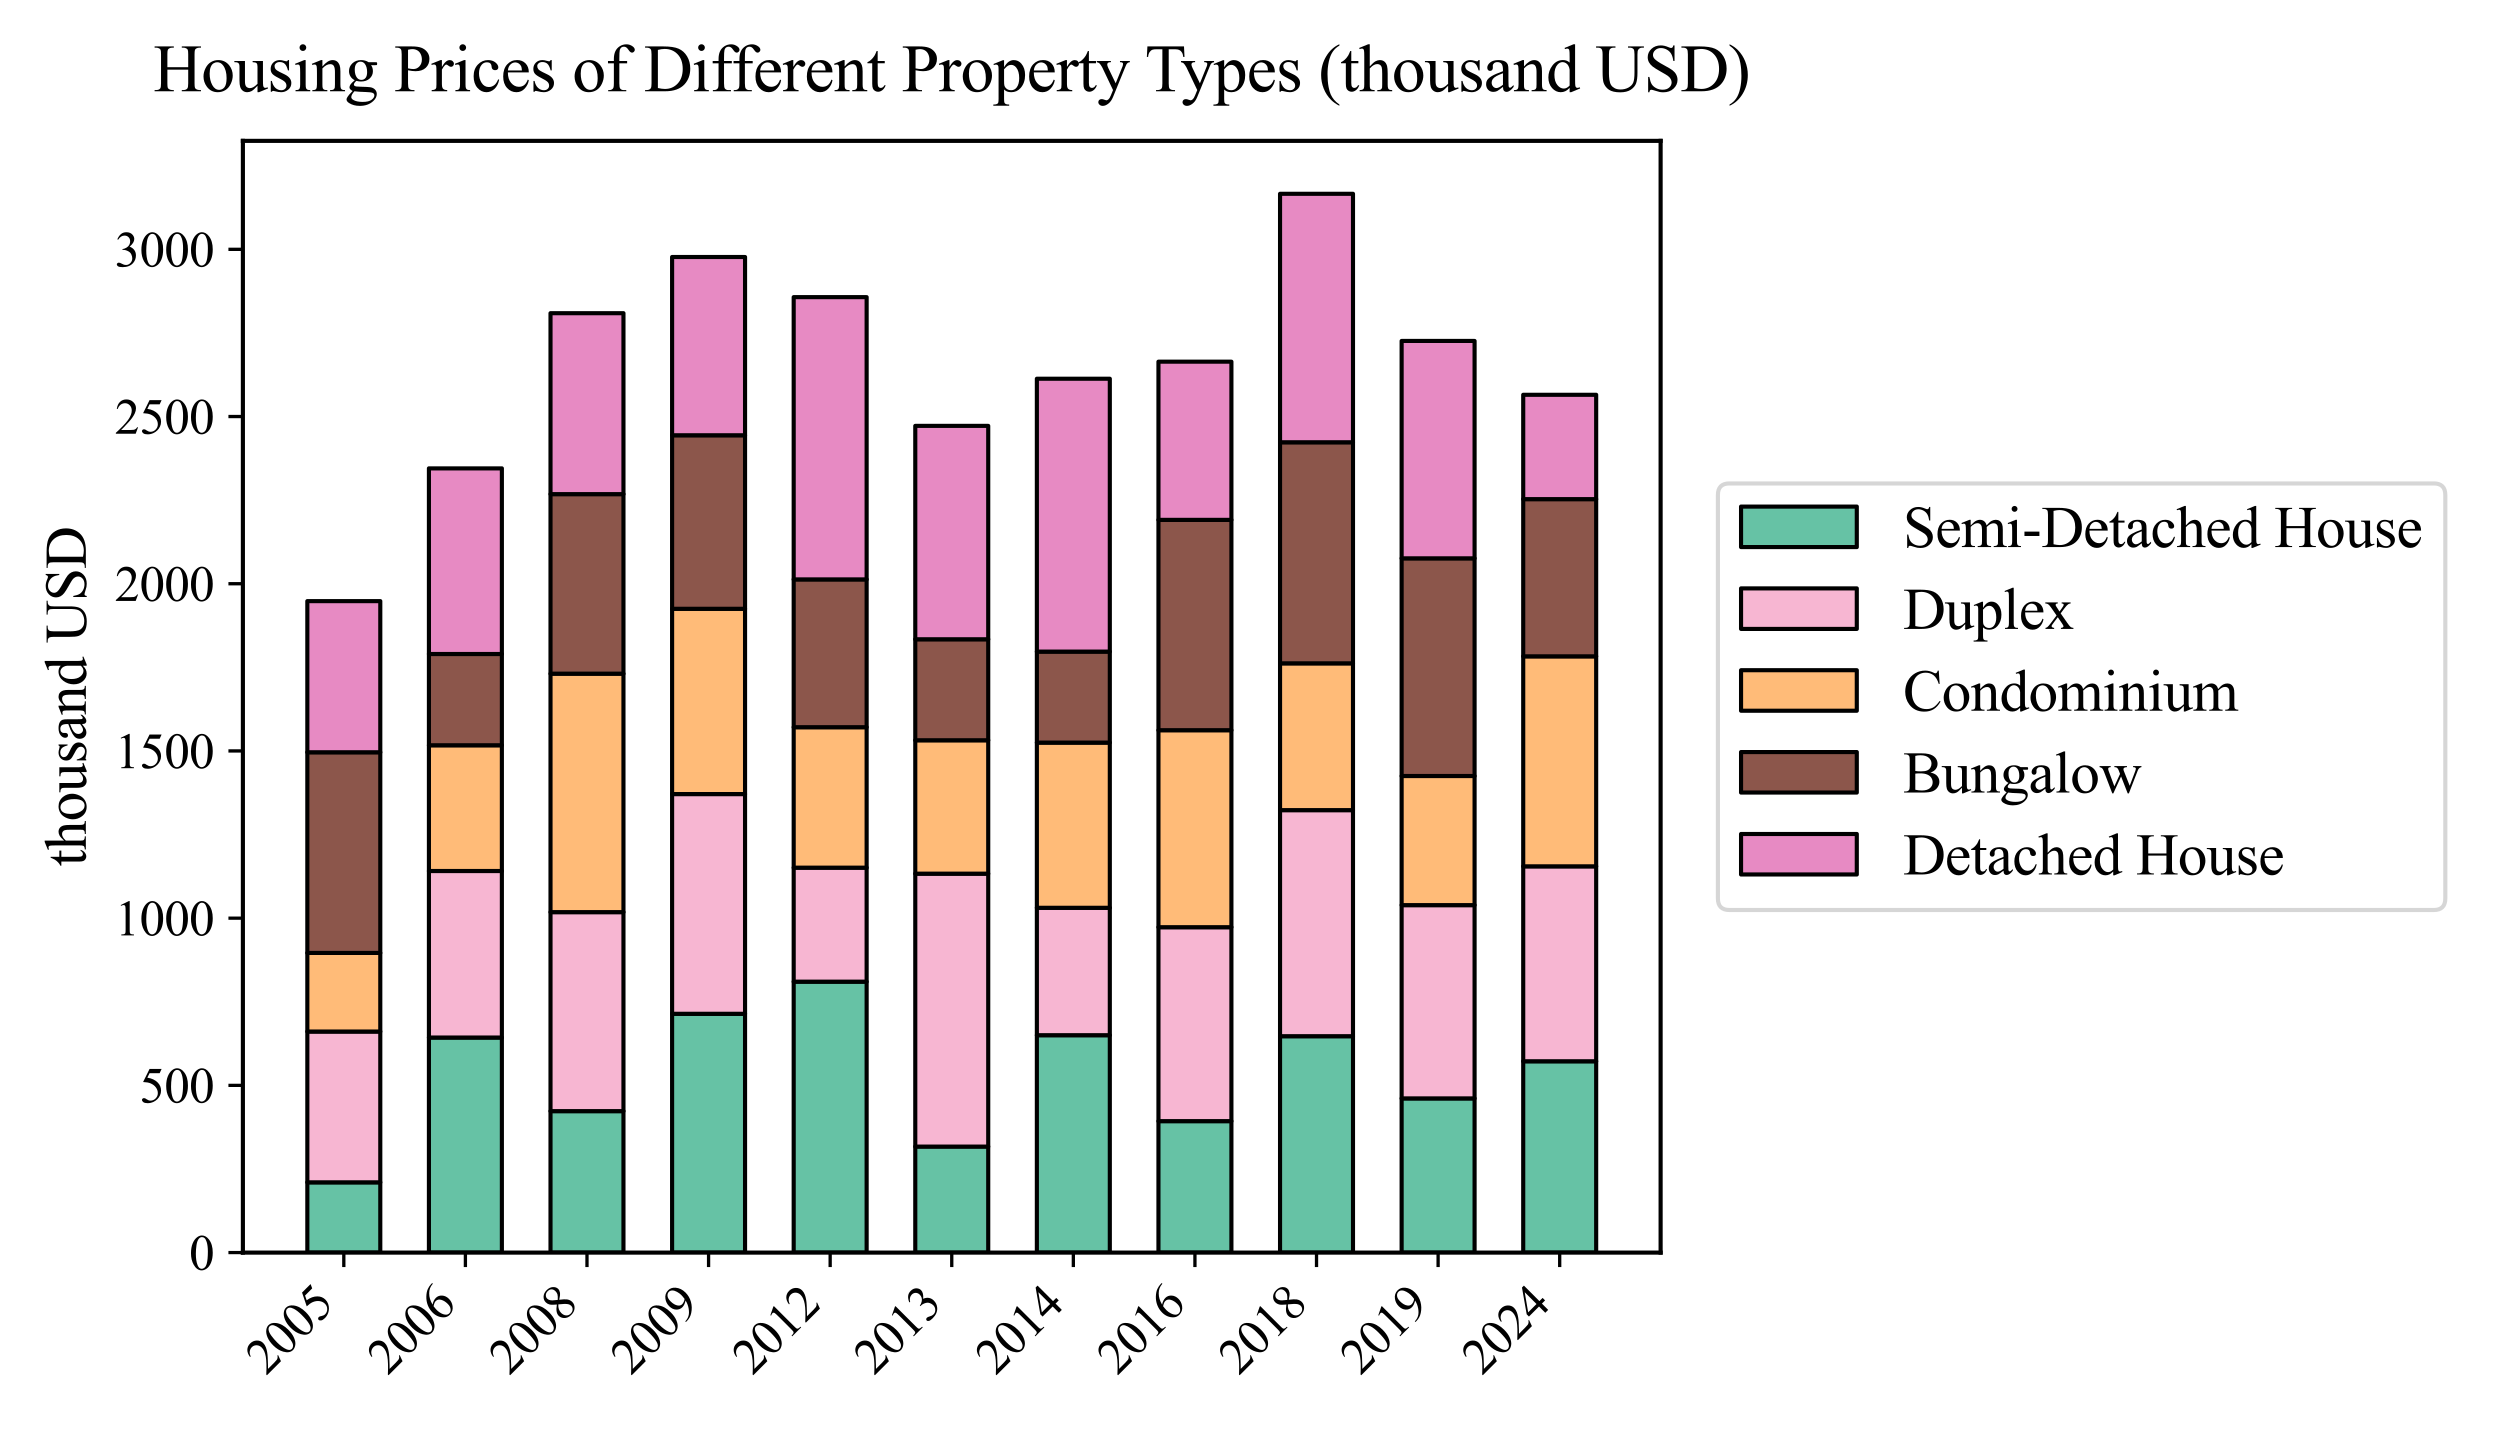 <?xml version="1.0" encoding="utf-8" standalone="no"?>
<!DOCTYPE svg PUBLIC "-//W3C//DTD SVG 1.1//EN"
  "http://www.w3.org/Graphics/SVG/1.1/DTD/svg11.dtd">
<svg xmlns:xlink="http://www.w3.org/1999/xlink" width="604.8pt" height="345.6pt" viewBox="0 0 604.8 345.6" xmlns="http://www.w3.org/2000/svg" version="1.1">
 <defs>
  <style type="text/css">*{stroke-linejoin: round; stroke-linecap: butt}</style>
 </defs>
 <g id="figure_1">
  <g id="patch_1">
   <path d="M 0 345.6 
L 604.8 345.6 
L 604.8 0 
L 0 0 
z
" style="fill: #ffffff"/>
  </g>
  <g id="axes_1">
   <g id="patch_2">
    <path d="M 58.76 303.023 
L 401.736 303.023 
L 401.736 34.08 
L 58.76 34.08 
z
" style="fill: #ffffff"/>
   </g>
   <g id="patch_3">
    <path d="M 74.35 303.023 
L 91.999 303.023 
L 91.999 286.034 
L 74.35 286.034 
z
" clip-path="url(#pff4903fcd1)" style="fill: #66c2a5; stroke: #000000; stroke-linejoin: miter"/>
   </g>
   <g id="patch_4">
    <path d="M 103.765 303.023 
L 121.413 303.023 
L 121.413 251.003 
L 103.765 251.003 
z
" clip-path="url(#pff4903fcd1)" style="fill: #66c2a5; stroke: #000000; stroke-linejoin: miter"/>
   </g>
   <g id="patch_5">
    <path d="M 133.179 303.023 
L 150.828 303.023 
L 150.828 268.801 
L 133.179 268.801 
z
" clip-path="url(#pff4903fcd1)" style="fill: #66c2a5; stroke: #000000; stroke-linejoin: miter"/>
   </g>
   <g id="patch_6">
    <path d="M 162.594 303.023 
L 180.243 303.023 
L 180.243 245.259 
L 162.594 245.259 
z
" clip-path="url(#pff4903fcd1)" style="fill: #66c2a5; stroke: #000000; stroke-linejoin: miter"/>
   </g>
   <g id="patch_7">
    <path d="M 192.009 303.023 
L 209.657 303.023 
L 209.657 237.492 
L 192.009 237.492 
z
" clip-path="url(#pff4903fcd1)" style="fill: #66c2a5; stroke: #000000; stroke-linejoin: miter"/>
   </g>
   <g id="patch_8">
    <path d="M 221.423 303.023 
L 239.072 303.023 
L 239.072 277.377 
L 221.423 277.377 
z
" clip-path="url(#pff4903fcd1)" style="fill: #66c2a5; stroke: #000000; stroke-linejoin: miter"/>
   </g>
   <g id="patch_9">
    <path d="M 250.838 303.023 
L 268.487 303.023 
L 268.487 250.437 
L 250.838 250.437 
z
" clip-path="url(#pff4903fcd1)" style="fill: #66c2a5; stroke: #000000; stroke-linejoin: miter"/>
   </g>
   <g id="patch_10">
    <path d="M 280.253 303.023 
L 297.902 303.023 
L 297.902 271.228 
L 280.253 271.228 
z
" clip-path="url(#pff4903fcd1)" style="fill: #66c2a5; stroke: #000000; stroke-linejoin: miter"/>
   </g>
   <g id="patch_11">
    <path d="M 309.668 303.023 
L 327.316 303.023 
L 327.316 250.679 
L 309.668 250.679 
z
" clip-path="url(#pff4903fcd1)" style="fill: #66c2a5; stroke: #000000; stroke-linejoin: miter"/>
   </g>
   <g id="patch_12">
    <path d="M 339.082 303.023 
L 356.731 303.023 
L 356.731 265.727 
L 339.082 265.727 
z
" clip-path="url(#pff4903fcd1)" style="fill: #66c2a5; stroke: #000000; stroke-linejoin: miter"/>
   </g>
   <g id="patch_13">
    <path d="M 368.497 303.023 
L 386.146 303.023 
L 386.146 256.747 
L 368.497 256.747 
z
" clip-path="url(#pff4903fcd1)" style="fill: #66c2a5; stroke: #000000; stroke-linejoin: miter"/>
   </g>
   <g id="patch_14">
    <path d="M 74.35 286.034 
L 91.999 286.034 
L 91.999 249.547 
L 74.35 249.547 
z
" clip-path="url(#pff4903fcd1)" style="fill: #f7b6d2; stroke: #000000; stroke-linejoin: miter"/>
   </g>
   <g id="patch_15">
    <path d="M 103.765 251.003 
L 121.413 251.003 
L 121.413 210.714 
L 103.765 210.714 
z
" clip-path="url(#pff4903fcd1)" style="fill: #f7b6d2; stroke: #000000; stroke-linejoin: miter"/>
   </g>
   <g id="patch_16">
    <path d="M 133.179 268.801 
L 150.828 268.801 
L 150.828 220.665 
L 133.179 220.665 
z
" clip-path="url(#pff4903fcd1)" style="fill: #f7b6d2; stroke: #000000; stroke-linejoin: miter"/>
   </g>
   <g id="patch_17">
    <path d="M 162.594 245.259 
L 180.243 245.259 
L 180.243 192.106 
L 162.594 192.106 
z
" clip-path="url(#pff4903fcd1)" style="fill: #f7b6d2; stroke: #000000; stroke-linejoin: miter"/>
   </g>
   <g id="patch_18">
    <path d="M 192.009 237.492 
L 209.657 237.492 
L 209.657 209.905 
L 192.009 209.905 
z
" clip-path="url(#pff4903fcd1)" style="fill: #f7b6d2; stroke: #000000; stroke-linejoin: miter"/>
   </g>
   <g id="patch_19">
    <path d="M 221.423 277.377 
L 239.072 277.377 
L 239.072 211.361 
L 221.423 211.361 
z
" clip-path="url(#pff4903fcd1)" style="fill: #f7b6d2; stroke: #000000; stroke-linejoin: miter"/>
   </g>
   <g id="patch_20">
    <path d="M 250.838 250.437 
L 268.487 250.437 
L 268.487 219.613 
L 250.838 219.613 
z
" clip-path="url(#pff4903fcd1)" style="fill: #f7b6d2; stroke: #000000; stroke-linejoin: miter"/>
   </g>
   <g id="patch_21">
    <path d="M 280.253 271.228 
L 297.902 271.228 
L 297.902 224.305 
L 280.253 224.305 
z
" clip-path="url(#pff4903fcd1)" style="fill: #f7b6d2; stroke: #000000; stroke-linejoin: miter"/>
   </g>
   <g id="patch_22">
    <path d="M 309.668 250.679 
L 327.316 250.679 
L 327.316 195.989 
L 309.668 195.989 
z
" clip-path="url(#pff4903fcd1)" style="fill: #f7b6d2; stroke: #000000; stroke-linejoin: miter"/>
   </g>
   <g id="patch_23">
    <path d="M 339.082 265.727 
L 356.731 265.727 
L 356.731 218.966 
L 339.082 218.966 
z
" clip-path="url(#pff4903fcd1)" style="fill: #f7b6d2; stroke: #000000; stroke-linejoin: miter"/>
   </g>
   <g id="patch_24">
    <path d="M 368.497 256.747 
L 386.146 256.747 
L 386.146 209.581 
L 368.497 209.581 
z
" clip-path="url(#pff4903fcd1)" style="fill: #f7b6d2; stroke: #000000; stroke-linejoin: miter"/>
   </g>
   <g id="patch_25">
    <path d="M 74.35 249.547 
L 91.999 249.547 
L 91.999 230.535 
L 74.35 230.535 
z
" clip-path="url(#pff4903fcd1)" style="fill: #ffbb78; stroke: #000000; stroke-linejoin: miter"/>
   </g>
   <g id="patch_26">
    <path d="M 103.765 210.714 
L 121.413 210.714 
L 121.413 180.294 
L 103.765 180.294 
z
" clip-path="url(#pff4903fcd1)" style="fill: #ffbb78; stroke: #000000; stroke-linejoin: miter"/>
   </g>
   <g id="patch_27">
    <path d="M 133.179 220.665 
L 150.828 220.665 
L 150.828 162.981 
L 133.179 162.981 
z
" clip-path="url(#pff4903fcd1)" style="fill: #ffbb78; stroke: #000000; stroke-linejoin: miter"/>
   </g>
   <g id="patch_28">
    <path d="M 162.594 192.106 
L 180.243 192.106 
L 180.243 147.286 
L 162.594 147.286 
z
" clip-path="url(#pff4903fcd1)" style="fill: #ffbb78; stroke: #000000; stroke-linejoin: miter"/>
   </g>
   <g id="patch_29">
    <path d="M 192.009 209.905 
L 209.657 209.905 
L 209.657 175.926 
L 192.009 175.926 
z
" clip-path="url(#pff4903fcd1)" style="fill: #ffbb78; stroke: #000000; stroke-linejoin: miter"/>
   </g>
   <g id="patch_30">
    <path d="M 221.423 211.361 
L 239.072 211.361 
L 239.072 179.081 
L 221.423 179.081 
z
" clip-path="url(#pff4903fcd1)" style="fill: #ffbb78; stroke: #000000; stroke-linejoin: miter"/>
   </g>
   <g id="patch_31">
    <path d="M 250.838 219.613 
L 268.487 219.613 
L 268.487 179.647 
L 250.838 179.647 
z
" clip-path="url(#pff4903fcd1)" style="fill: #ffbb78; stroke: #000000; stroke-linejoin: miter"/>
   </g>
   <g id="patch_32">
    <path d="M 280.253 224.305 
L 297.902 224.305 
L 297.902 176.654 
L 280.253 176.654 
z
" clip-path="url(#pff4903fcd1)" style="fill: #ffbb78; stroke: #000000; stroke-linejoin: miter"/>
   </g>
   <g id="patch_33">
    <path d="M 309.668 195.989 
L 327.316 195.989 
L 327.316 160.473 
L 309.668 160.473 
z
" clip-path="url(#pff4903fcd1)" style="fill: #ffbb78; stroke: #000000; stroke-linejoin: miter"/>
   </g>
   <g id="patch_34">
    <path d="M 339.082 218.966 
L 356.731 218.966 
L 356.731 187.737 
L 339.082 187.737 
z
" clip-path="url(#pff4903fcd1)" style="fill: #ffbb78; stroke: #000000; stroke-linejoin: miter"/>
   </g>
   <g id="patch_35">
    <path d="M 368.497 209.581 
L 386.146 209.581 
L 386.146 158.774 
L 368.497 158.774 
z
" clip-path="url(#pff4903fcd1)" style="fill: #ffbb78; stroke: #000000; stroke-linejoin: miter"/>
   </g>
   <g id="patch_36">
    <path d="M 74.35 230.535 
L 91.999 230.535 
L 91.999 181.993 
L 74.35 181.993 
z
" clip-path="url(#pff4903fcd1)" style="fill: #8c564b; stroke: #000000; stroke-linejoin: miter"/>
   </g>
   <g id="patch_37">
    <path d="M 103.765 180.294 
L 121.413 180.294 
L 121.413 158.208 
L 103.765 158.208 
z
" clip-path="url(#pff4903fcd1)" style="fill: #8c564b; stroke: #000000; stroke-linejoin: miter"/>
   </g>
   <g id="patch_38">
    <path d="M 133.179 162.981 
L 150.828 162.981 
L 150.828 119.537 
L 133.179 119.537 
z
" clip-path="url(#pff4903fcd1)" style="fill: #8c564b; stroke: #000000; stroke-linejoin: miter"/>
   </g>
   <g id="patch_39">
    <path d="M 162.594 147.286 
L 180.243 147.286 
L 180.243 105.298 
L 162.594 105.298 
z
" clip-path="url(#pff4903fcd1)" style="fill: #8c564b; stroke: #000000; stroke-linejoin: miter"/>
   </g>
   <g id="patch_40">
    <path d="M 192.009 175.926 
L 209.657 175.926 
L 209.657 140.167 
L 192.009 140.167 
z
" clip-path="url(#pff4903fcd1)" style="fill: #8c564b; stroke: #000000; stroke-linejoin: miter"/>
   </g>
   <g id="patch_41">
    <path d="M 221.423 179.081 
L 239.072 179.081 
L 239.072 154.648 
L 221.423 154.648 
z
" clip-path="url(#pff4903fcd1)" style="fill: #8c564b; stroke: #000000; stroke-linejoin: miter"/>
   </g>
   <g id="patch_42">
    <path d="M 250.838 179.647 
L 268.487 179.647 
L 268.487 157.642 
L 250.838 157.642 
z
" clip-path="url(#pff4903fcd1)" style="fill: #8c564b; stroke: #000000; stroke-linejoin: miter"/>
   </g>
   <g id="patch_43">
    <path d="M 280.253 176.654 
L 297.902 176.654 
L 297.902 125.766 
L 280.253 125.766 
z
" clip-path="url(#pff4903fcd1)" style="fill: #8c564b; stroke: #000000; stroke-linejoin: miter"/>
   </g>
   <g id="patch_44">
    <path d="M 309.668 160.473 
L 327.316 160.473 
L 327.316 106.997 
L 309.668 106.997 
z
" clip-path="url(#pff4903fcd1)" style="fill: #8c564b; stroke: #000000; stroke-linejoin: miter"/>
   </g>
   <g id="patch_45">
    <path d="M 339.082 187.737 
L 356.731 187.737 
L 356.731 135.07 
L 339.082 135.07 
z
" clip-path="url(#pff4903fcd1)" style="fill: #8c564b; stroke: #000000; stroke-linejoin: miter"/>
   </g>
   <g id="patch_46">
    <path d="M 368.497 158.774 
L 386.146 158.774 
L 386.146 120.75 
L 368.497 120.75 
z
" clip-path="url(#pff4903fcd1)" style="fill: #8c564b; stroke: #000000; stroke-linejoin: miter"/>
   </g>
   <g id="patch_47">
    <path d="M 74.35 181.993 
L 91.999 181.993 
L 91.999 145.426 
L 74.35 145.426 
z
" clip-path="url(#pff4903fcd1)" style="fill: #e78ac3; stroke: #000000; stroke-linejoin: miter"/>
   </g>
   <g id="patch_48">
    <path d="M 103.765 158.208 
L 121.413 158.208 
L 121.413 113.307 
L 103.765 113.307 
z
" clip-path="url(#pff4903fcd1)" style="fill: #e78ac3; stroke: #000000; stroke-linejoin: miter"/>
   </g>
   <g id="patch_49">
    <path d="M 133.179 119.537 
L 150.828 119.537 
L 150.828 75.769 
L 133.179 75.769 
z
" clip-path="url(#pff4903fcd1)" style="fill: #e78ac3; stroke: #000000; stroke-linejoin: miter"/>
   </g>
   <g id="patch_50">
    <path d="M 162.594 105.298 
L 180.243 105.298 
L 180.243 62.177 
L 162.594 62.177 
z
" clip-path="url(#pff4903fcd1)" style="fill: #e78ac3; stroke: #000000; stroke-linejoin: miter"/>
   </g>
   <g id="patch_51">
    <path d="M 192.009 140.167 
L 209.657 140.167 
L 209.657 71.886 
L 192.009 71.886 
z
" clip-path="url(#pff4903fcd1)" style="fill: #e78ac3; stroke: #000000; stroke-linejoin: miter"/>
   </g>
   <g id="patch_52">
    <path d="M 221.423 154.648 
L 239.072 154.648 
L 239.072 103.033 
L 221.423 103.033 
z
" clip-path="url(#pff4903fcd1)" style="fill: #e78ac3; stroke: #000000; stroke-linejoin: miter"/>
   </g>
   <g id="patch_53">
    <path d="M 250.838 157.642 
L 268.487 157.642 
L 268.487 91.626 
L 250.838 91.626 
z
" clip-path="url(#pff4903fcd1)" style="fill: #e78ac3; stroke: #000000; stroke-linejoin: miter"/>
   </g>
   <g id="patch_54">
    <path d="M 280.253 125.766 
L 297.902 125.766 
L 297.902 87.5 
L 280.253 87.5 
z
" clip-path="url(#pff4903fcd1)" style="fill: #e78ac3; stroke: #000000; stroke-linejoin: miter"/>
   </g>
   <g id="patch_55">
    <path d="M 309.668 106.997 
L 327.316 106.997 
L 327.316 46.887 
L 309.668 46.887 
z
" clip-path="url(#pff4903fcd1)" style="fill: #e78ac3; stroke: #000000; stroke-linejoin: miter"/>
   </g>
   <g id="patch_56">
    <path d="M 339.082 135.07 
L 356.731 135.07 
L 356.731 82.484 
L 339.082 82.484 
z
" clip-path="url(#pff4903fcd1)" style="fill: #e78ac3; stroke: #000000; stroke-linejoin: miter"/>
   </g>
   <g id="patch_57">
    <path d="M 368.497 120.75 
L 386.146 120.75 
L 386.146 95.509 
L 368.497 95.509 
z
" clip-path="url(#pff4903fcd1)" style="fill: #e78ac3; stroke: #000000; stroke-linejoin: miter"/>
   </g>
   <g id="matplotlib.axis_1">
    <g id="xtick_1">
     <g id="line2d_1">
      <defs>
       <path id="m883434761f" d="M 0 0 
L 0 3.5 
" style="stroke: #000000; stroke-width: 0.8"/>
      </defs>
      <g>
       <use xlink:href="#m883434761f" x="83.174" y="303.023" style="stroke: #000000; stroke-width: 0.8"/>
      </g>
     </g>
     <g id="text_1">
      <!-- 2005 -->
      <g transform="translate(64.389 332.886) rotate(-45) scale(0.12 -0.12)">
       <defs>
        <path id="TimesNewRomanPSMT-32" d="M 2934 816 
L 2638 0 
L 138 0 
L 138 116 
Q 1241 1122 1691 1759 
Q 2141 2397 2141 2925 
Q 2141 3328 1894 3587 
Q 1647 3847 1303 3847 
Q 991 3847 742 3664 
Q 494 3481 375 3128 
L 259 3128 
Q 338 3706 661 4015 
Q 984 4325 1469 4325 
Q 1984 4325 2329 3994 
Q 2675 3663 2675 3213 
Q 2675 2891 2525 2569 
Q 2294 2063 1775 1497 
Q 997 647 803 472 
L 1909 472 
Q 2247 472 2383 497 
Q 2519 522 2628 598 
Q 2738 675 2819 816 
L 2934 816 
z
" transform="scale(0.016)"/>
        <path id="TimesNewRomanPSMT-30" d="M 231 2094 
Q 231 2819 450 3342 
Q 669 3866 1031 4122 
Q 1313 4325 1613 4325 
Q 2100 4325 2488 3828 
Q 2972 3213 2972 2159 
Q 2972 1422 2759 906 
Q 2547 391 2217 158 
Q 1888 -75 1581 -75 
Q 975 -75 572 641 
Q 231 1244 231 2094 
z
M 844 2016 
Q 844 1141 1059 588 
Q 1238 122 1591 122 
Q 1759 122 1940 273 
Q 2122 425 2216 781 
Q 2359 1319 2359 2297 
Q 2359 3022 2209 3506 
Q 2097 3866 1919 4016 
Q 1791 4119 1609 4119 
Q 1397 4119 1231 3928 
Q 1006 3669 925 3112 
Q 844 2556 844 2016 
z
" transform="scale(0.016)"/>
        <path id="TimesNewRomanPSMT-35" d="M 2778 4238 
L 2534 3706 
L 1259 3706 
L 981 3138 
Q 1809 3016 2294 2522 
Q 2709 2097 2709 1522 
Q 2709 1188 2573 903 
Q 2438 619 2231 419 
Q 2025 219 1772 97 
Q 1413 -75 1034 -75 
Q 653 -75 479 54 
Q 306 184 306 341 
Q 306 428 378 495 
Q 450 563 559 563 
Q 641 563 702 538 
Q 763 513 909 409 
Q 1144 247 1384 247 
Q 1750 247 2026 523 
Q 2303 800 2303 1197 
Q 2303 1581 2056 1914 
Q 1809 2247 1375 2428 
Q 1034 2569 447 2591 
L 1259 4238 
L 2778 4238 
z
" transform="scale(0.016)"/>
       </defs>
       <use xlink:href="#TimesNewRomanPSMT-32"/>
       <use xlink:href="#TimesNewRomanPSMT-30" x="50"/>
       <use xlink:href="#TimesNewRomanPSMT-30" x="100"/>
       <use xlink:href="#TimesNewRomanPSMT-35" x="150"/>
      </g>
     </g>
    </g>
    <g id="xtick_2">
     <g id="line2d_2">
      <g>
       <use xlink:href="#m883434761f" x="112.589" y="303.023" style="stroke: #000000; stroke-width: 0.8"/>
      </g>
     </g>
     <g id="text_2">
      <!-- 2006 -->
      <g transform="translate(93.803 332.886) rotate(-45) scale(0.12 -0.12)">
       <defs>
        <path id="TimesNewRomanPSMT-36" d="M 2869 4325 
L 2869 4209 
Q 2456 4169 2195 4045 
Q 1934 3922 1679 3669 
Q 1425 3416 1258 3105 
Q 1091 2794 978 2366 
Q 1428 2675 1881 2675 
Q 2316 2675 2634 2325 
Q 2953 1975 2953 1425 
Q 2953 894 2631 456 
Q 2244 -75 1606 -75 
Q 1172 -75 869 213 
Q 275 772 275 1663 
Q 275 2231 503 2743 
Q 731 3256 1154 3653 
Q 1578 4050 1965 4187 
Q 2353 4325 2688 4325 
L 2869 4325 
z
M 925 2138 
Q 869 1716 869 1456 
Q 869 1156 980 804 
Q 1091 453 1309 247 
Q 1469 100 1697 100 
Q 1969 100 2183 356 
Q 2397 613 2397 1088 
Q 2397 1622 2184 2012 
Q 1972 2403 1581 2403 
Q 1463 2403 1327 2353 
Q 1191 2303 925 2138 
z
" transform="scale(0.016)"/>
       </defs>
       <use xlink:href="#TimesNewRomanPSMT-32"/>
       <use xlink:href="#TimesNewRomanPSMT-30" x="50"/>
       <use xlink:href="#TimesNewRomanPSMT-30" x="100"/>
       <use xlink:href="#TimesNewRomanPSMT-36" x="150"/>
      </g>
     </g>
    </g>
    <g id="xtick_3">
     <g id="line2d_3">
      <g>
       <use xlink:href="#m883434761f" x="142.004" y="303.023" style="stroke: #000000; stroke-width: 0.8"/>
      </g>
     </g>
     <g id="text_3">
      <!-- 2008 -->
      <g transform="translate(123.218 332.886) rotate(-45) scale(0.12 -0.12)">
       <defs>
        <path id="TimesNewRomanPSMT-38" d="M 1228 2134 
Q 725 2547 579 2797 
Q 434 3047 434 3316 
Q 434 3728 753 4026 
Q 1072 4325 1600 4325 
Q 2113 4325 2425 4047 
Q 2738 3769 2738 3413 
Q 2738 3175 2569 2928 
Q 2400 2681 1866 2347 
Q 2416 1922 2594 1678 
Q 2831 1359 2831 1006 
Q 2831 559 2490 242 
Q 2150 -75 1597 -75 
Q 994 -75 656 303 
Q 388 606 388 966 
Q 388 1247 577 1523 
Q 766 1800 1228 2134 
z
M 1719 2469 
Q 2094 2806 2194 3001 
Q 2294 3197 2294 3444 
Q 2294 3772 2109 3958 
Q 1925 4144 1606 4144 
Q 1288 4144 1088 3959 
Q 888 3775 888 3528 
Q 888 3366 970 3203 
Q 1053 3041 1206 2894 
L 1719 2469 
z
M 1375 2016 
Q 1116 1797 991 1539 
Q 866 1281 866 981 
Q 866 578 1086 336 
Q 1306 94 1647 94 
Q 1984 94 2187 284 
Q 2391 475 2391 747 
Q 2391 972 2272 1150 
Q 2050 1481 1375 2016 
z
" transform="scale(0.016)"/>
       </defs>
       <use xlink:href="#TimesNewRomanPSMT-32"/>
       <use xlink:href="#TimesNewRomanPSMT-30" x="50"/>
       <use xlink:href="#TimesNewRomanPSMT-30" x="100"/>
       <use xlink:href="#TimesNewRomanPSMT-38" x="150"/>
      </g>
     </g>
    </g>
    <g id="xtick_4">
     <g id="line2d_4">
      <g>
       <use xlink:href="#m883434761f" x="171.418" y="303.023" style="stroke: #000000; stroke-width: 0.8"/>
      </g>
     </g>
     <g id="text_4">
      <!-- 2009 -->
      <g transform="translate(152.633 332.886) rotate(-45) scale(0.12 -0.12)">
       <defs>
        <path id="TimesNewRomanPSMT-39" d="M 338 -88 
L 338 28 
Q 744 34 1094 217 
Q 1444 400 1770 856 
Q 2097 1313 2225 1859 
Q 1734 1544 1338 1544 
Q 891 1544 572 1889 
Q 253 2234 253 2806 
Q 253 3363 572 3797 
Q 956 4325 1575 4325 
Q 2097 4325 2469 3894 
Q 2925 3359 2925 2575 
Q 2925 1869 2578 1258 
Q 2231 647 1613 244 
Q 1109 -88 516 -88 
L 338 -88 
z
M 2275 2091 
Q 2331 2497 2331 2741 
Q 2331 3044 2228 3395 
Q 2125 3747 1936 3934 
Q 1747 4122 1506 4122 
Q 1228 4122 1018 3872 
Q 809 3622 809 3128 
Q 809 2469 1088 2097 
Q 1291 1828 1588 1828 
Q 1731 1828 1928 1897 
Q 2125 1966 2275 2091 
z
" transform="scale(0.016)"/>
       </defs>
       <use xlink:href="#TimesNewRomanPSMT-32"/>
       <use xlink:href="#TimesNewRomanPSMT-30" x="50"/>
       <use xlink:href="#TimesNewRomanPSMT-30" x="100"/>
       <use xlink:href="#TimesNewRomanPSMT-39" x="150"/>
      </g>
     </g>
    </g>
    <g id="xtick_5">
     <g id="line2d_5">
      <g>
       <use xlink:href="#m883434761f" x="200.833" y="303.023" style="stroke: #000000; stroke-width: 0.8"/>
      </g>
     </g>
     <g id="text_5">
      <!-- 2012 -->
      <g transform="translate(182.047 332.886) rotate(-45) scale(0.12 -0.12)">
       <defs>
        <path id="TimesNewRomanPSMT-31" d="M 750 3822 
L 1781 4325 
L 1884 4325 
L 1884 747 
Q 1884 391 1914 303 
Q 1944 216 2037 169 
Q 2131 122 2419 116 
L 2419 0 
L 825 0 
L 825 116 
Q 1125 122 1212 167 
Q 1300 213 1334 289 
Q 1369 366 1369 747 
L 1369 3034 
Q 1369 3497 1338 3628 
Q 1316 3728 1258 3775 
Q 1200 3822 1119 3822 
Q 1003 3822 797 3725 
L 750 3822 
z
" transform="scale(0.016)"/>
       </defs>
       <use xlink:href="#TimesNewRomanPSMT-32"/>
       <use xlink:href="#TimesNewRomanPSMT-30" x="50"/>
       <use xlink:href="#TimesNewRomanPSMT-31" x="100"/>
       <use xlink:href="#TimesNewRomanPSMT-32" x="150"/>
      </g>
     </g>
    </g>
    <g id="xtick_6">
     <g id="line2d_6">
      <g>
       <use xlink:href="#m883434761f" x="230.248" y="303.023" style="stroke: #000000; stroke-width: 0.8"/>
      </g>
     </g>
     <g id="text_6">
      <!-- 2013 -->
      <g transform="translate(211.462 332.886) rotate(-45) scale(0.12 -0.12)">
       <defs>
        <path id="TimesNewRomanPSMT-33" d="M 325 3431 
Q 506 3859 782 4092 
Q 1059 4325 1472 4325 
Q 1981 4325 2253 3994 
Q 2459 3747 2459 3466 
Q 2459 3003 1878 2509 
Q 2269 2356 2469 2072 
Q 2669 1788 2669 1403 
Q 2669 853 2319 450 
Q 1863 -75 997 -75 
Q 569 -75 414 31 
Q 259 138 259 259 
Q 259 350 332 419 
Q 406 488 509 488 
Q 588 488 669 463 
Q 722 447 909 348 
Q 1097 250 1169 231 
Q 1284 197 1416 197 
Q 1734 197 1970 444 
Q 2206 691 2206 1028 
Q 2206 1275 2097 1509 
Q 2016 1684 1919 1775 
Q 1784 1900 1550 2001 
Q 1316 2103 1072 2103 
L 972 2103 
L 972 2197 
Q 1219 2228 1467 2375 
Q 1716 2522 1828 2728 
Q 1941 2934 1941 3181 
Q 1941 3503 1739 3701 
Q 1538 3900 1238 3900 
Q 753 3900 428 3381 
L 325 3431 
z
" transform="scale(0.016)"/>
       </defs>
       <use xlink:href="#TimesNewRomanPSMT-32"/>
       <use xlink:href="#TimesNewRomanPSMT-30" x="50"/>
       <use xlink:href="#TimesNewRomanPSMT-31" x="100"/>
       <use xlink:href="#TimesNewRomanPSMT-33" x="150"/>
      </g>
     </g>
    </g>
    <g id="xtick_7">
     <g id="line2d_7">
      <g>
       <use xlink:href="#m883434761f" x="259.663" y="303.023" style="stroke: #000000; stroke-width: 0.8"/>
      </g>
     </g>
     <g id="text_7">
      <!-- 2014 -->
      <g transform="translate(240.877 332.886) rotate(-45) scale(0.12 -0.12)">
       <defs>
        <path id="TimesNewRomanPSMT-34" d="M 2978 1563 
L 2978 1119 
L 2409 1119 
L 2409 0 
L 1894 0 
L 1894 1119 
L 100 1119 
L 100 1519 
L 2066 4325 
L 2409 4325 
L 2409 1563 
L 2978 1563 
z
M 1894 1563 
L 1894 3666 
L 406 1563 
L 1894 1563 
z
" transform="scale(0.016)"/>
       </defs>
       <use xlink:href="#TimesNewRomanPSMT-32"/>
       <use xlink:href="#TimesNewRomanPSMT-30" x="50"/>
       <use xlink:href="#TimesNewRomanPSMT-31" x="100"/>
       <use xlink:href="#TimesNewRomanPSMT-34" x="150"/>
      </g>
     </g>
    </g>
    <g id="xtick_8">
     <g id="line2d_8">
      <g>
       <use xlink:href="#m883434761f" x="289.077" y="303.023" style="stroke: #000000; stroke-width: 0.8"/>
      </g>
     </g>
     <g id="text_8">
      <!-- 2016 -->
      <g transform="translate(270.292 332.886) rotate(-45) scale(0.12 -0.12)">
       <use xlink:href="#TimesNewRomanPSMT-32"/>
       <use xlink:href="#TimesNewRomanPSMT-30" x="50"/>
       <use xlink:href="#TimesNewRomanPSMT-31" x="100"/>
       <use xlink:href="#TimesNewRomanPSMT-36" x="150"/>
      </g>
     </g>
    </g>
    <g id="xtick_9">
     <g id="line2d_9">
      <g>
       <use xlink:href="#m883434761f" x="318.492" y="303.023" style="stroke: #000000; stroke-width: 0.8"/>
      </g>
     </g>
     <g id="text_9">
      <!-- 2018 -->
      <g transform="translate(299.706 332.886) rotate(-45) scale(0.12 -0.12)">
       <use xlink:href="#TimesNewRomanPSMT-32"/>
       <use xlink:href="#TimesNewRomanPSMT-30" x="50"/>
       <use xlink:href="#TimesNewRomanPSMT-31" x="100"/>
       <use xlink:href="#TimesNewRomanPSMT-38" x="150"/>
      </g>
     </g>
    </g>
    <g id="xtick_10">
     <g id="line2d_10">
      <g>
       <use xlink:href="#m883434761f" x="347.907" y="303.023" style="stroke: #000000; stroke-width: 0.8"/>
      </g>
     </g>
     <g id="text_10">
      <!-- 2019 -->
      <g transform="translate(329.121 332.886) rotate(-45) scale(0.12 -0.12)">
       <use xlink:href="#TimesNewRomanPSMT-32"/>
       <use xlink:href="#TimesNewRomanPSMT-30" x="50"/>
       <use xlink:href="#TimesNewRomanPSMT-31" x="100"/>
       <use xlink:href="#TimesNewRomanPSMT-39" x="150"/>
      </g>
     </g>
    </g>
    <g id="xtick_11">
     <g id="line2d_11">
      <g>
       <use xlink:href="#m883434761f" x="377.321" y="303.023" style="stroke: #000000; stroke-width: 0.8"/>
      </g>
     </g>
     <g id="text_11">
      <!-- 2024 -->
      <g transform="translate(358.536 332.886) rotate(-45) scale(0.12 -0.12)">
       <use xlink:href="#TimesNewRomanPSMT-32"/>
       <use xlink:href="#TimesNewRomanPSMT-30" x="50"/>
       <use xlink:href="#TimesNewRomanPSMT-32" x="100"/>
       <use xlink:href="#TimesNewRomanPSMT-34" x="150"/>
      </g>
     </g>
    </g>
   </g>
   <g id="matplotlib.axis_2">
    <g id="ytick_1">
     <g id="line2d_12">
      <defs>
       <path id="m0079d170da" d="M 0 0 
L -3.5 0 
" style="stroke: #000000; stroke-width: 0.8"/>
      </defs>
      <g>
       <use xlink:href="#m0079d170da" x="58.76" y="303.023" style="stroke: #000000; stroke-width: 0.8"/>
      </g>
     </g>
     <g id="text_12">
      <!-- 0 -->
      <g transform="translate(45.76 307.189) scale(0.12 -0.12)">
       <use xlink:href="#TimesNewRomanPSMT-30"/>
      </g>
     </g>
    </g>
    <g id="ytick_2">
     <g id="line2d_13">
      <g>
       <use xlink:href="#m0079d170da" x="58.76" y="262.572" style="stroke: #000000; stroke-width: 0.8"/>
      </g>
     </g>
     <g id="text_13">
      <!-- 500 -->
      <g transform="translate(33.76 266.738) scale(0.12 -0.12)">
       <use xlink:href="#TimesNewRomanPSMT-35"/>
       <use xlink:href="#TimesNewRomanPSMT-30" x="50"/>
       <use xlink:href="#TimesNewRomanPSMT-30" x="100"/>
      </g>
     </g>
    </g>
    <g id="ytick_3">
     <g id="line2d_14">
      <g>
       <use xlink:href="#m0079d170da" x="58.76" y="222.121" style="stroke: #000000; stroke-width: 0.8"/>
      </g>
     </g>
     <g id="text_14">
      <!-- 1000 -->
      <g transform="translate(27.76 226.287) scale(0.12 -0.12)">
       <use xlink:href="#TimesNewRomanPSMT-31"/>
       <use xlink:href="#TimesNewRomanPSMT-30" x="50"/>
       <use xlink:href="#TimesNewRomanPSMT-30" x="100"/>
       <use xlink:href="#TimesNewRomanPSMT-30" x="150"/>
      </g>
     </g>
    </g>
    <g id="ytick_4">
     <g id="line2d_15">
      <g>
       <use xlink:href="#m0079d170da" x="58.76" y="181.67" style="stroke: #000000; stroke-width: 0.8"/>
      </g>
     </g>
     <g id="text_15">
      <!-- 1500 -->
      <g transform="translate(27.76 185.836) scale(0.12 -0.12)">
       <use xlink:href="#TimesNewRomanPSMT-31"/>
       <use xlink:href="#TimesNewRomanPSMT-35" x="50"/>
       <use xlink:href="#TimesNewRomanPSMT-30" x="100"/>
       <use xlink:href="#TimesNewRomanPSMT-30" x="150"/>
      </g>
     </g>
    </g>
    <g id="ytick_5">
     <g id="line2d_16">
      <g>
       <use xlink:href="#m0079d170da" x="58.76" y="141.219" style="stroke: #000000; stroke-width: 0.8"/>
      </g>
     </g>
     <g id="text_16">
      <!-- 2000 -->
      <g transform="translate(27.76 145.385) scale(0.12 -0.12)">
       <use xlink:href="#TimesNewRomanPSMT-32"/>
       <use xlink:href="#TimesNewRomanPSMT-30" x="50"/>
       <use xlink:href="#TimesNewRomanPSMT-30" x="100"/>
       <use xlink:href="#TimesNewRomanPSMT-30" x="150"/>
      </g>
     </g>
    </g>
    <g id="ytick_6">
     <g id="line2d_17">
      <g>
       <use xlink:href="#m0079d170da" x="58.76" y="100.768" style="stroke: #000000; stroke-width: 0.8"/>
      </g>
     </g>
     <g id="text_17">
      <!-- 2500 -->
      <g transform="translate(27.76 104.934) scale(0.12 -0.12)">
       <use xlink:href="#TimesNewRomanPSMT-32"/>
       <use xlink:href="#TimesNewRomanPSMT-35" x="50"/>
       <use xlink:href="#TimesNewRomanPSMT-30" x="100"/>
       <use xlink:href="#TimesNewRomanPSMT-30" x="150"/>
      </g>
     </g>
    </g>
    <g id="ytick_7">
     <g id="line2d_18">
      <g>
       <use xlink:href="#m0079d170da" x="58.76" y="60.317" style="stroke: #000000; stroke-width: 0.8"/>
      </g>
     </g>
     <g id="text_18">
      <!-- 3000 -->
      <g transform="translate(27.76 64.483) scale(0.12 -0.12)">
       <use xlink:href="#TimesNewRomanPSMT-33"/>
       <use xlink:href="#TimesNewRomanPSMT-30" x="50"/>
       <use xlink:href="#TimesNewRomanPSMT-30" x="100"/>
       <use xlink:href="#TimesNewRomanPSMT-30" x="150"/>
      </g>
     </g>
    </g>
    <g id="text_19">
     <!-- thousand USD -->
     <g transform="translate(20.765 209.581) rotate(-90) scale(0.14 -0.14)">
      <defs>
       <path id="TimesNewRomanPSMT-74" d="M 1031 3803 
L 1031 2863 
L 1700 2863 
L 1700 2644 
L 1031 2644 
L 1031 788 
Q 1031 509 1111 412 
Q 1191 316 1316 316 
Q 1419 316 1516 380 
Q 1613 444 1666 569 
L 1788 569 
Q 1678 263 1478 108 
Q 1278 -47 1066 -47 
Q 922 -47 784 33 
Q 647 113 581 261 
Q 516 409 516 719 
L 516 2644 
L 63 2644 
L 63 2747 
Q 234 2816 414 2980 
Q 594 3144 734 3369 
Q 806 3488 934 3803 
L 1031 3803 
z
" transform="scale(0.016)"/>
       <path id="TimesNewRomanPSMT-68" d="M 1041 4444 
L 1041 2350 
Q 1388 2731 1591 2839 
Q 1794 2947 1997 2947 
Q 2241 2947 2416 2812 
Q 2591 2678 2675 2391 
Q 2734 2191 2734 1659 
L 2734 647 
Q 2734 375 2778 275 
Q 2809 200 2884 156 
Q 2959 113 3159 113 
L 3159 0 
L 1753 0 
L 1753 113 
L 1819 113 
Q 2019 113 2097 173 
Q 2175 234 2206 353 
Q 2216 403 2216 647 
L 2216 1659 
Q 2216 2128 2167 2275 
Q 2119 2422 2012 2495 
Q 1906 2569 1756 2569 
Q 1603 2569 1437 2487 
Q 1272 2406 1041 2159 
L 1041 647 
Q 1041 353 1073 281 
Q 1106 209 1195 161 
Q 1284 113 1503 113 
L 1503 0 
L 84 0 
L 84 113 
Q 275 113 384 172 
Q 447 203 484 290 
Q 522 378 522 647 
L 522 3238 
Q 522 3728 498 3840 
Q 475 3953 426 3993 
Q 378 4034 297 4034 
Q 231 4034 84 3984 
L 41 4094 
L 897 4444 
L 1041 4444 
z
" transform="scale(0.016)"/>
       <path id="TimesNewRomanPSMT-6f" d="M 1600 2947 
Q 2250 2947 2644 2453 
Q 2978 2031 2978 1484 
Q 2978 1100 2793 706 
Q 2609 313 2286 112 
Q 1963 -88 1566 -88 
Q 919 -88 538 428 
Q 216 863 216 1403 
Q 216 1797 411 2186 
Q 606 2575 925 2761 
Q 1244 2947 1600 2947 
z
M 1503 2744 
Q 1338 2744 1170 2645 
Q 1003 2547 900 2300 
Q 797 2053 797 1666 
Q 797 1041 1045 587 
Q 1294 134 1700 134 
Q 2003 134 2200 384 
Q 2397 634 2397 1244 
Q 2397 2006 2069 2444 
Q 1847 2744 1503 2744 
z
" transform="scale(0.016)"/>
       <path id="TimesNewRomanPSMT-75" d="M 2709 2863 
L 2709 1128 
Q 2709 631 2732 520 
Q 2756 409 2807 365 
Q 2859 322 2928 322 
Q 3025 322 3147 375 
L 3191 266 
L 2334 -88 
L 2194 -88 
L 2194 519 
Q 1825 119 1631 15 
Q 1438 -88 1222 -88 
Q 981 -88 804 51 
Q 628 191 559 409 
Q 491 628 491 1028 
L 491 2306 
Q 491 2509 447 2587 
Q 403 2666 317 2708 
Q 231 2750 6 2747 
L 6 2863 
L 1009 2863 
L 1009 947 
Q 1009 547 1148 422 
Q 1288 297 1484 297 
Q 1619 297 1789 381 
Q 1959 466 2194 703 
L 2194 2325 
Q 2194 2569 2105 2655 
Q 2016 2741 1734 2747 
L 1734 2863 
L 2709 2863 
z
" transform="scale(0.016)"/>
       <path id="TimesNewRomanPSMT-73" d="M 2050 2947 
L 2050 1972 
L 1947 1972 
Q 1828 2431 1642 2597 
Q 1456 2763 1169 2763 
Q 950 2763 815 2647 
Q 681 2531 681 2391 
Q 681 2216 781 2091 
Q 878 1963 1175 1819 
L 1631 1597 
Q 2266 1288 2266 781 
Q 2266 391 1970 151 
Q 1675 -88 1309 -88 
Q 1047 -88 709 6 
Q 606 38 541 38 
Q 469 38 428 -44 
L 325 -44 
L 325 978 
L 428 978 
Q 516 541 762 319 
Q 1009 97 1316 97 
Q 1531 97 1667 223 
Q 1803 350 1803 528 
Q 1803 744 1651 891 
Q 1500 1038 1047 1263 
Q 594 1488 453 1669 
Q 313 1847 313 2119 
Q 313 2472 555 2709 
Q 797 2947 1181 2947 
Q 1350 2947 1591 2875 
Q 1750 2828 1803 2828 
Q 1853 2828 1881 2850 
Q 1909 2872 1947 2947 
L 2050 2947 
z
" transform="scale(0.016)"/>
       <path id="TimesNewRomanPSMT-61" d="M 1822 413 
Q 1381 72 1269 19 
Q 1100 -59 909 -59 
Q 613 -59 420 144 
Q 228 347 228 678 
Q 228 888 322 1041 
Q 450 1253 767 1440 
Q 1084 1628 1822 1897 
L 1822 2009 
Q 1822 2438 1686 2597 
Q 1550 2756 1291 2756 
Q 1094 2756 978 2650 
Q 859 2544 859 2406 
L 866 2225 
Q 866 2081 792 2003 
Q 719 1925 600 1925 
Q 484 1925 411 2006 
Q 338 2088 338 2228 
Q 338 2497 613 2722 
Q 888 2947 1384 2947 
Q 1766 2947 2009 2819 
Q 2194 2722 2281 2516 
Q 2338 2381 2338 1966 
L 2338 994 
Q 2338 584 2353 492 
Q 2369 400 2405 369 
Q 2441 338 2488 338 
Q 2538 338 2575 359 
Q 2641 400 2828 588 
L 2828 413 
Q 2478 -56 2159 -56 
Q 2006 -56 1915 50 
Q 1825 156 1822 413 
z
M 1822 616 
L 1822 1706 
Q 1350 1519 1213 1441 
Q 966 1303 859 1153 
Q 753 1003 753 825 
Q 753 600 887 451 
Q 1022 303 1197 303 
Q 1434 303 1822 616 
z
" transform="scale(0.016)"/>
       <path id="TimesNewRomanPSMT-6e" d="M 1034 2341 
Q 1538 2947 1994 2947 
Q 2228 2947 2397 2830 
Q 2566 2713 2666 2444 
Q 2734 2256 2734 1869 
L 2734 647 
Q 2734 375 2778 278 
Q 2813 200 2889 156 
Q 2966 113 3172 113 
L 3172 0 
L 1756 0 
L 1756 113 
L 1816 113 
Q 2016 113 2095 173 
Q 2175 234 2206 353 
Q 2219 400 2219 647 
L 2219 1819 
Q 2219 2209 2117 2386 
Q 2016 2563 1775 2563 
Q 1403 2563 1034 2156 
L 1034 647 
Q 1034 356 1069 288 
Q 1113 197 1189 155 
Q 1266 113 1500 113 
L 1500 0 
L 84 0 
L 84 113 
L 147 113 
Q 366 113 442 223 
Q 519 334 519 647 
L 519 1709 
Q 519 2225 495 2337 
Q 472 2450 423 2490 
Q 375 2531 294 2531 
Q 206 2531 84 2484 
L 38 2597 
L 900 2947 
L 1034 2947 
L 1034 2341 
z
" transform="scale(0.016)"/>
       <path id="TimesNewRomanPSMT-64" d="M 2222 322 
Q 2013 103 1813 7 
Q 1613 -88 1381 -88 
Q 913 -88 563 304 
Q 213 697 213 1313 
Q 213 1928 600 2439 
Q 988 2950 1597 2950 
Q 1975 2950 2222 2709 
L 2222 3238 
Q 2222 3728 2198 3840 
Q 2175 3953 2125 3993 
Q 2075 4034 2000 4034 
Q 1919 4034 1784 3984 
L 1744 4094 
L 2597 4444 
L 2738 4444 
L 2738 1134 
Q 2738 631 2761 520 
Q 2784 409 2836 365 
Q 2888 322 2956 322 
Q 3041 322 3181 375 
L 3216 266 
L 2366 -88 
L 2222 -88 
L 2222 322 
z
M 2222 541 
L 2222 2016 
Q 2203 2228 2109 2403 
Q 2016 2578 1861 2667 
Q 1706 2756 1559 2756 
Q 1284 2756 1069 2509 
Q 784 2184 784 1559 
Q 784 928 1059 592 
Q 1334 256 1672 256 
Q 1956 256 2222 541 
z
" transform="scale(0.016)"/>
       <path id="TimesNewRomanPSMT-20" transform="scale(0.016)"/>
       <path id="TimesNewRomanPSMT-55" d="M 3053 4122 
L 3053 4238 
L 4553 4238 
L 4553 4122 
L 4394 4122 
Q 4144 4122 4009 3913 
Q 3944 3816 3944 3463 
L 3944 1744 
Q 3944 1106 3817 754 
Q 3691 403 3320 151 
Q 2950 -100 2313 -100 
Q 1619 -100 1259 140 
Q 900 381 750 788 
Q 650 1066 650 1831 
L 650 3488 
Q 650 3878 542 4000 
Q 434 4122 194 4122 
L 34 4122 
L 34 4238 
L 1866 4238 
L 1866 4122 
L 1703 4122 
Q 1441 4122 1328 3956 
Q 1250 3844 1250 3488 
L 1250 1641 
Q 1250 1394 1295 1075 
Q 1341 756 1459 578 
Q 1578 400 1801 284 
Q 2025 169 2350 169 
Q 2766 169 3094 350 
Q 3422 531 3542 814 
Q 3663 1097 3663 1772 
L 3663 3488 
Q 3663 3884 3575 3984 
Q 3453 4122 3213 4122 
L 3053 4122 
z
" transform="scale(0.016)"/>
       <path id="TimesNewRomanPSMT-53" d="M 2934 4334 
L 2934 2869 
L 2819 2869 
Q 2763 3291 2617 3541 
Q 2472 3791 2203 3937 
Q 1934 4084 1647 4084 
Q 1322 4084 1109 3886 
Q 897 3688 897 3434 
Q 897 3241 1031 3081 
Q 1225 2847 1953 2456 
Q 2547 2138 2764 1967 
Q 2981 1797 3098 1565 
Q 3216 1334 3216 1081 
Q 3216 600 2842 251 
Q 2469 -97 1881 -97 
Q 1697 -97 1534 -69 
Q 1438 -53 1133 45 
Q 828 144 747 144 
Q 669 144 623 97 
Q 578 50 556 -97 
L 441 -97 
L 441 1356 
L 556 1356 
Q 638 900 775 673 
Q 913 447 1195 297 
Q 1478 147 1816 147 
Q 2206 147 2432 353 
Q 2659 559 2659 841 
Q 2659 997 2573 1156 
Q 2488 1316 2306 1453 
Q 2184 1547 1640 1851 
Q 1097 2156 867 2337 
Q 638 2519 519 2737 
Q 400 2956 400 3219 
Q 400 3675 750 4004 
Q 1100 4334 1641 4334 
Q 1978 4334 2356 4169 
Q 2531 4091 2603 4091 
Q 2684 4091 2736 4139 
Q 2788 4188 2819 4334 
L 2934 4334 
z
" transform="scale(0.016)"/>
       <path id="TimesNewRomanPSMT-44" d="M 109 0 
L 109 116 
L 269 116 
Q 538 116 650 288 
Q 719 391 719 750 
L 719 3488 
Q 719 3884 631 3984 
Q 509 4122 269 4122 
L 109 4122 
L 109 4238 
L 1834 4238 
Q 2784 4238 3279 4022 
Q 3775 3806 4076 3303 
Q 4378 2800 4378 2141 
Q 4378 1256 3841 663 
Q 3238 0 2003 0 
L 109 0 
z
M 1319 306 
Q 1716 219 1984 219 
Q 2709 219 3187 728 
Q 3666 1238 3666 2109 
Q 3666 2988 3187 3494 
Q 2709 4000 1959 4000 
Q 1678 4000 1319 3909 
L 1319 306 
z
" transform="scale(0.016)"/>
      </defs>
      <use xlink:href="#TimesNewRomanPSMT-74"/>
      <use xlink:href="#TimesNewRomanPSMT-68" x="27.783"/>
      <use xlink:href="#TimesNewRomanPSMT-6f" x="77.783"/>
      <use xlink:href="#TimesNewRomanPSMT-75" x="127.783"/>
      <use xlink:href="#TimesNewRomanPSMT-73" x="177.783"/>
      <use xlink:href="#TimesNewRomanPSMT-61" x="216.699"/>
      <use xlink:href="#TimesNewRomanPSMT-6e" x="261.084"/>
      <use xlink:href="#TimesNewRomanPSMT-64" x="311.084"/>
      <use xlink:href="#TimesNewRomanPSMT-20" x="361.084"/>
      <use xlink:href="#TimesNewRomanPSMT-55" x="386.084"/>
      <use xlink:href="#TimesNewRomanPSMT-53" x="458.301"/>
      <use xlink:href="#TimesNewRomanPSMT-44" x="513.916"/>
     </g>
    </g>
   </g>
   <g id="patch_58">
    <path d="M 58.76 303.023 
L 58.76 34.08 
" style="fill: none; stroke: #000000; stroke-linejoin: miter; stroke-linecap: square"/>
   </g>
   <g id="patch_59">
    <path d="M 401.736 303.023 
L 401.736 34.08 
" style="fill: none; stroke: #000000; stroke-linejoin: miter; stroke-linecap: square"/>
   </g>
   <g id="patch_60">
    <path d="M 58.76 303.023 
L 401.736 303.023 
" style="fill: none; stroke: #000000; stroke-linejoin: miter; stroke-linecap: square"/>
   </g>
   <g id="patch_61">
    <path d="M 58.76 34.08 
L 401.736 34.08 
" style="fill: none; stroke: #000000; stroke-linejoin: miter; stroke-linecap: square"/>
   </g>
   <g id="text_20">
    <!-- Housing Prices of Different Property Types (thousand USD) -->
    <g transform="translate(37.123 22.08) scale(0.16 -0.16)">
     <defs>
      <path id="TimesNewRomanPSMT-48" d="M 1316 2272 
L 3284 2272 
L 3284 3484 
Q 3284 3809 3244 3913 
Q 3213 3991 3113 4047 
Q 2978 4122 2828 4122 
L 2678 4122 
L 2678 4238 
L 4491 4238 
L 4491 4122 
L 4341 4122 
Q 4191 4122 4056 4050 
Q 3956 4000 3920 3898 
Q 3884 3797 3884 3484 
L 3884 750 
Q 3884 428 3925 325 
Q 3956 247 4053 191 
Q 4191 116 4341 116 
L 4491 116 
L 4491 0 
L 2678 0 
L 2678 116 
L 2828 116 
Q 3088 116 3206 269 
Q 3284 369 3284 750 
L 3284 2041 
L 1316 2041 
L 1316 750 
Q 1316 428 1356 325 
Q 1388 247 1488 191 
Q 1622 116 1772 116 
L 1925 116 
L 1925 0 
L 109 0 
L 109 116 
L 259 116 
Q 522 116 641 269 
Q 716 369 716 750 
L 716 3484 
Q 716 3809 675 3913 
Q 644 3991 547 4047 
Q 409 4122 259 4122 
L 109 4122 
L 109 4238 
L 1925 4238 
L 1925 4122 
L 1772 4122 
Q 1622 4122 1488 4050 
Q 1391 4000 1353 3898 
Q 1316 3797 1316 3484 
L 1316 2272 
z
" transform="scale(0.016)"/>
      <path id="TimesNewRomanPSMT-69" d="M 928 4444 
Q 1059 4444 1151 4351 
Q 1244 4259 1244 4128 
Q 1244 3997 1151 3903 
Q 1059 3809 928 3809 
Q 797 3809 703 3903 
Q 609 3997 609 4128 
Q 609 4259 701 4351 
Q 794 4444 928 4444 
z
M 1188 2947 
L 1188 647 
Q 1188 378 1227 289 
Q 1266 200 1342 156 
Q 1419 113 1622 113 
L 1622 0 
L 231 0 
L 231 113 
Q 441 113 512 153 
Q 584 194 626 287 
Q 669 381 669 647 
L 669 1750 
Q 669 2216 641 2353 
Q 619 2453 572 2492 
Q 525 2531 444 2531 
Q 356 2531 231 2484 
L 188 2597 
L 1050 2947 
L 1188 2947 
z
" transform="scale(0.016)"/>
      <path id="TimesNewRomanPSMT-67" d="M 966 1044 
Q 703 1172 562 1401 
Q 422 1631 422 1909 
Q 422 2334 742 2640 
Q 1063 2947 1563 2947 
Q 1972 2947 2272 2747 
L 2878 2747 
Q 3013 2747 3034 2739 
Q 3056 2731 3066 2713 
Q 3084 2684 3084 2613 
Q 3084 2531 3069 2500 
Q 3059 2484 3036 2475 
Q 3013 2466 2878 2466 
L 2506 2466 
Q 2681 2241 2681 1891 
Q 2681 1491 2375 1206 
Q 2069 922 1553 922 
Q 1341 922 1119 984 
Q 981 866 932 777 
Q 884 688 884 625 
Q 884 572 936 522 
Q 988 472 1138 450 
Q 1225 438 1575 428 
Q 2219 413 2409 384 
Q 2700 344 2873 169 
Q 3047 -6 3047 -263 
Q 3047 -616 2716 -925 
Q 2228 -1381 1444 -1381 
Q 841 -1381 425 -1109 
Q 191 -953 191 -784 
Q 191 -709 225 -634 
Q 278 -519 444 -313 
Q 466 -284 763 25 
Q 600 122 533 198 
Q 466 275 466 372 
Q 466 481 555 628 
Q 644 775 966 1044 
z
M 1509 2797 
Q 1278 2797 1122 2612 
Q 966 2428 966 2047 
Q 966 1553 1178 1281 
Q 1341 1075 1591 1075 
Q 1828 1075 1981 1253 
Q 2134 1431 2134 1813 
Q 2134 2309 1919 2591 
Q 1759 2797 1509 2797 
z
M 934 0 
Q 788 -159 713 -296 
Q 638 -434 638 -550 
Q 638 -700 819 -813 
Q 1131 -1006 1722 -1006 
Q 2284 -1006 2551 -807 
Q 2819 -609 2819 -384 
Q 2819 -222 2659 -153 
Q 2497 -84 2016 -72 
Q 1313 -53 934 0 
z
" transform="scale(0.016)"/>
      <path id="TimesNewRomanPSMT-50" d="M 1313 1984 
L 1313 750 
Q 1313 350 1400 253 
Q 1519 116 1759 116 
L 1922 116 
L 1922 0 
L 106 0 
L 106 116 
L 266 116 
Q 534 116 650 291 
Q 713 388 713 750 
L 713 3488 
Q 713 3888 628 3984 
Q 506 4122 266 4122 
L 106 4122 
L 106 4238 
L 1659 4238 
Q 2228 4238 2556 4120 
Q 2884 4003 3109 3725 
Q 3334 3447 3334 3066 
Q 3334 2547 2992 2222 
Q 2650 1897 2025 1897 
Q 1872 1897 1694 1919 
Q 1516 1941 1313 1984 
z
M 1313 2163 
Q 1478 2131 1606 2115 
Q 1734 2100 1825 2100 
Q 2150 2100 2386 2351 
Q 2622 2603 2622 3003 
Q 2622 3278 2509 3514 
Q 2397 3750 2190 3867 
Q 1984 3984 1722 3984 
Q 1563 3984 1313 3925 
L 1313 2163 
z
" transform="scale(0.016)"/>
      <path id="TimesNewRomanPSMT-72" d="M 1038 2947 
L 1038 2303 
Q 1397 2947 1775 2947 
Q 1947 2947 2059 2842 
Q 2172 2738 2172 2600 
Q 2172 2478 2090 2393 
Q 2009 2309 1897 2309 
Q 1788 2309 1652 2417 
Q 1516 2525 1450 2525 
Q 1394 2525 1328 2463 
Q 1188 2334 1038 2041 
L 1038 669 
Q 1038 431 1097 309 
Q 1138 225 1241 169 
Q 1344 113 1538 113 
L 1538 0 
L 72 0 
L 72 113 
Q 291 113 397 181 
Q 475 231 506 341 
Q 522 394 522 644 
L 522 1753 
Q 522 2253 501 2348 
Q 481 2444 426 2487 
Q 372 2531 291 2531 
Q 194 2531 72 2484 
L 41 2597 
L 906 2947 
L 1038 2947 
z
" transform="scale(0.016)"/>
      <path id="TimesNewRomanPSMT-63" d="M 2631 1088 
Q 2516 522 2178 217 
Q 1841 -88 1431 -88 
Q 944 -88 581 321 
Q 219 731 219 1428 
Q 219 2103 620 2525 
Q 1022 2947 1584 2947 
Q 2006 2947 2278 2723 
Q 2550 2500 2550 2259 
Q 2550 2141 2473 2067 
Q 2397 1994 2259 1994 
Q 2075 1994 1981 2113 
Q 1928 2178 1911 2362 
Q 1894 2547 1784 2644 
Q 1675 2738 1481 2738 
Q 1169 2738 978 2506 
Q 725 2200 725 1697 
Q 725 1184 976 792 
Q 1228 400 1656 400 
Q 1963 400 2206 609 
Q 2378 753 2541 1131 
L 2631 1088 
z
" transform="scale(0.016)"/>
      <path id="TimesNewRomanPSMT-65" d="M 681 1784 
Q 678 1147 991 784 
Q 1303 422 1725 422 
Q 2006 422 2214 576 
Q 2422 731 2563 1106 
L 2659 1044 
Q 2594 616 2278 264 
Q 1963 -88 1488 -88 
Q 972 -88 605 314 
Q 238 716 238 1394 
Q 238 2128 614 2539 
Q 991 2950 1559 2950 
Q 2041 2950 2350 2633 
Q 2659 2316 2659 1784 
L 681 1784 
z
M 681 1966 
L 2006 1966 
Q 1991 2241 1941 2353 
Q 1863 2528 1708 2628 
Q 1553 2728 1384 2728 
Q 1125 2728 920 2526 
Q 716 2325 681 1966 
z
" transform="scale(0.016)"/>
      <path id="TimesNewRomanPSMT-66" d="M 1319 2638 
L 1319 756 
Q 1319 356 1406 250 
Q 1522 113 1716 113 
L 1975 113 
L 1975 0 
L 266 0 
L 266 113 
L 394 113 
Q 519 113 622 175 
Q 725 238 764 344 
Q 803 450 803 756 
L 803 2638 
L 247 2638 
L 247 2863 
L 803 2863 
L 803 3050 
Q 803 3478 940 3775 
Q 1078 4072 1361 4255 
Q 1644 4438 1997 4438 
Q 2325 4438 2600 4225 
Q 2781 4084 2781 3909 
Q 2781 3816 2700 3733 
Q 2619 3650 2525 3650 
Q 2453 3650 2373 3701 
Q 2294 3753 2178 3923 
Q 2063 4094 1966 4153 
Q 1869 4213 1750 4213 
Q 1606 4213 1506 4136 
Q 1406 4059 1362 3898 
Q 1319 3738 1319 3069 
L 1319 2863 
L 2056 2863 
L 2056 2638 
L 1319 2638 
z
" transform="scale(0.016)"/>
      <path id="TimesNewRomanPSMT-70" d="M -6 2578 
L 875 2934 
L 994 2934 
L 994 2266 
Q 1216 2644 1439 2795 
Q 1663 2947 1909 2947 
Q 2341 2947 2628 2609 
Q 2981 2197 2981 1534 
Q 2981 794 2556 309 
Q 2206 -88 1675 -88 
Q 1444 -88 1275 -22 
Q 1150 25 994 166 
L 994 -706 
Q 994 -1000 1030 -1079 
Q 1066 -1159 1155 -1206 
Q 1244 -1253 1478 -1253 
L 1478 -1369 
L -22 -1369 
L -22 -1253 
L 56 -1253 
Q 228 -1256 350 -1188 
Q 409 -1153 442 -1076 
Q 475 -1000 475 -688 
L 475 2019 
Q 475 2297 450 2372 
Q 425 2447 370 2484 
Q 316 2522 222 2522 
Q 147 2522 31 2478 
L -6 2578 
z
M 994 2081 
L 994 1013 
Q 994 666 1022 556 
Q 1066 375 1236 237 
Q 1406 100 1666 100 
Q 1978 100 2172 344 
Q 2425 663 2425 1241 
Q 2425 1897 2138 2250 
Q 1938 2494 1663 2494 
Q 1513 2494 1366 2419 
Q 1253 2363 994 2081 
z
" transform="scale(0.016)"/>
      <path id="TimesNewRomanPSMT-79" d="M 38 2863 
L 1372 2863 
L 1372 2747 
L 1306 2747 
Q 1166 2747 1095 2686 
Q 1025 2625 1025 2534 
Q 1025 2413 1128 2197 
L 1825 753 
L 2466 2334 
Q 2519 2463 2519 2588 
Q 2519 2644 2497 2672 
Q 2472 2706 2419 2726 
Q 2366 2747 2231 2747 
L 2231 2863 
L 3163 2863 
L 3163 2747 
Q 3047 2734 2984 2696 
Q 2922 2659 2847 2556 
Q 2819 2513 2741 2316 
L 1575 -541 
Q 1406 -956 1132 -1168 
Q 859 -1381 606 -1381 
Q 422 -1381 303 -1275 
Q 184 -1169 184 -1031 
Q 184 -900 270 -820 
Q 356 -741 506 -741 
Q 609 -741 788 -809 
Q 913 -856 944 -856 
Q 1038 -856 1148 -759 
Q 1259 -663 1372 -384 
L 1575 113 
L 547 2272 
Q 500 2369 397 2513 
Q 319 2622 269 2659 
Q 197 2709 38 2747 
L 38 2863 
z
" transform="scale(0.016)"/>
      <path id="TimesNewRomanPSMT-54" d="M 3703 4238 
L 3750 3244 
L 3631 3244 
Q 3597 3506 3538 3619 
Q 3441 3800 3280 3886 
Q 3119 3972 2856 3972 
L 2259 3972 
L 2259 734 
Q 2259 344 2344 247 
Q 2463 116 2709 116 
L 2856 116 
L 2856 0 
L 1059 0 
L 1059 116 
L 1209 116 
Q 1478 116 1591 278 
Q 1659 378 1659 734 
L 1659 3972 
L 1150 3972 
Q 853 3972 728 3928 
Q 566 3869 450 3700 
Q 334 3531 313 3244 
L 194 3244 
L 244 4238 
L 3703 4238 
z
" transform="scale(0.016)"/>
      <path id="TimesNewRomanPSMT-28" d="M 1988 -1253 
L 1988 -1369 
Q 1516 -1131 1200 -813 
Q 750 -359 506 256 
Q 263 872 263 1534 
Q 263 2503 741 3301 
Q 1219 4100 1988 4444 
L 1988 4313 
Q 1603 4100 1356 3731 
Q 1109 3363 987 2797 
Q 866 2231 866 1616 
Q 866 947 969 400 
Q 1050 -31 1165 -292 
Q 1281 -553 1476 -793 
Q 1672 -1034 1988 -1253 
z
" transform="scale(0.016)"/>
      <path id="TimesNewRomanPSMT-29" d="M 144 4313 
L 144 4444 
Q 619 4209 934 3891 
Q 1381 3434 1625 2820 
Q 1869 2206 1869 1541 
Q 1869 572 1392 -226 
Q 916 -1025 144 -1369 
L 144 -1253 
Q 528 -1038 776 -670 
Q 1025 -303 1145 264 
Q 1266 831 1266 1447 
Q 1266 2113 1163 2663 
Q 1084 3094 967 3353 
Q 850 3613 656 3853 
Q 463 4094 144 4313 
z
" transform="scale(0.016)"/>
     </defs>
     <use xlink:href="#TimesNewRomanPSMT-48"/>
     <use xlink:href="#TimesNewRomanPSMT-6f" x="72.217"/>
     <use xlink:href="#TimesNewRomanPSMT-75" x="122.217"/>
     <use xlink:href="#TimesNewRomanPSMT-73" x="172.217"/>
     <use xlink:href="#TimesNewRomanPSMT-69" x="211.133"/>
     <use xlink:href="#TimesNewRomanPSMT-6e" x="238.916"/>
     <use xlink:href="#TimesNewRomanPSMT-67" x="288.916"/>
     <use xlink:href="#TimesNewRomanPSMT-20" x="338.916"/>
     <use xlink:href="#TimesNewRomanPSMT-50" x="363.916"/>
     <use xlink:href="#TimesNewRomanPSMT-72" x="419.531"/>
     <use xlink:href="#TimesNewRomanPSMT-69" x="452.832"/>
     <use xlink:href="#TimesNewRomanPSMT-63" x="480.615"/>
     <use xlink:href="#TimesNewRomanPSMT-65" x="525"/>
     <use xlink:href="#TimesNewRomanPSMT-73" x="569.385"/>
     <use xlink:href="#TimesNewRomanPSMT-20" x="608.301"/>
     <use xlink:href="#TimesNewRomanPSMT-6f" x="633.301"/>
     <use xlink:href="#TimesNewRomanPSMT-66" x="683.301"/>
     <use xlink:href="#TimesNewRomanPSMT-20" x="716.602"/>
     <use xlink:href="#TimesNewRomanPSMT-44" x="741.602"/>
     <use xlink:href="#TimesNewRomanPSMT-69" x="813.818"/>
     <use xlink:href="#TimesNewRomanPSMT-66" x="841.602"/>
     <use xlink:href="#TimesNewRomanPSMT-66" x="873.152"/>
     <use xlink:href="#TimesNewRomanPSMT-65" x="906.453"/>
     <use xlink:href="#TimesNewRomanPSMT-72" x="950.838"/>
     <use xlink:href="#TimesNewRomanPSMT-65" x="984.139"/>
     <use xlink:href="#TimesNewRomanPSMT-6e" x="1028.523"/>
     <use xlink:href="#TimesNewRomanPSMT-74" x="1078.523"/>
     <use xlink:href="#TimesNewRomanPSMT-20" x="1106.307"/>
     <use xlink:href="#TimesNewRomanPSMT-50" x="1131.307"/>
     <use xlink:href="#TimesNewRomanPSMT-72" x="1186.922"/>
     <use xlink:href="#TimesNewRomanPSMT-6f" x="1220.223"/>
     <use xlink:href="#TimesNewRomanPSMT-70" x="1270.223"/>
     <use xlink:href="#TimesNewRomanPSMT-65" x="1320.223"/>
     <use xlink:href="#TimesNewRomanPSMT-72" x="1364.607"/>
     <use xlink:href="#TimesNewRomanPSMT-74" x="1397.908"/>
     <use xlink:href="#TimesNewRomanPSMT-79" x="1425.691"/>
     <use xlink:href="#TimesNewRomanPSMT-20" x="1475.691"/>
     <use xlink:href="#TimesNewRomanPSMT-54" x="1498.941"/>
     <use xlink:href="#TimesNewRomanPSMT-79" x="1553.025"/>
     <use xlink:href="#TimesNewRomanPSMT-70" x="1603.025"/>
     <use xlink:href="#TimesNewRomanPSMT-65" x="1653.025"/>
     <use xlink:href="#TimesNewRomanPSMT-73" x="1697.41"/>
     <use xlink:href="#TimesNewRomanPSMT-20" x="1736.326"/>
     <use xlink:href="#TimesNewRomanPSMT-28" x="1761.326"/>
     <use xlink:href="#TimesNewRomanPSMT-74" x="1794.627"/>
     <use xlink:href="#TimesNewRomanPSMT-68" x="1822.41"/>
     <use xlink:href="#TimesNewRomanPSMT-6f" x="1872.41"/>
     <use xlink:href="#TimesNewRomanPSMT-75" x="1922.41"/>
     <use xlink:href="#TimesNewRomanPSMT-73" x="1972.41"/>
     <use xlink:href="#TimesNewRomanPSMT-61" x="2011.326"/>
     <use xlink:href="#TimesNewRomanPSMT-6e" x="2055.711"/>
     <use xlink:href="#TimesNewRomanPSMT-64" x="2105.711"/>
     <use xlink:href="#TimesNewRomanPSMT-20" x="2155.711"/>
     <use xlink:href="#TimesNewRomanPSMT-55" x="2180.711"/>
     <use xlink:href="#TimesNewRomanPSMT-53" x="2252.928"/>
     <use xlink:href="#TimesNewRomanPSMT-44" x="2308.543"/>
     <use xlink:href="#TimesNewRomanPSMT-29" x="2380.76"/>
    </g>
   </g>
   <g id="legend_1">
    <g id="patch_62">
     <path d="M 418.395 220.151 
L 588.769 220.151 
Q 591.569 220.151 591.569 217.351 
L 591.569 119.752 
Q 591.569 116.952 588.769 116.952 
L 418.395 116.952 
Q 415.595 116.952 415.595 119.752 
L 415.595 217.351 
Q 415.595 220.151 418.395 220.151 
z
" style="fill: #ffffff; opacity: 0.8; stroke: #cccccc; stroke-linejoin: miter"/>
    </g>
    <g id="patch_63">
     <path d="M 421.195 132.352 
L 449.195 132.352 
L 449.195 122.552 
L 421.195 122.552 
z
" style="fill: #66c2a5; stroke: #000000; stroke-linejoin: miter"/>
    </g>
    <g id="text_21">
     <!-- Semi-Detached House -->
     <g transform="translate(460.395 132.352) scale(0.14 -0.14)">
      <defs>
       <path id="TimesNewRomanPSMT-6d" d="M 1050 2338 
Q 1363 2650 1419 2697 
Q 1559 2816 1721 2881 
Q 1884 2947 2044 2947 
Q 2313 2947 2506 2790 
Q 2700 2634 2766 2338 
Q 3088 2713 3309 2830 
Q 3531 2947 3766 2947 
Q 3994 2947 4170 2830 
Q 4347 2713 4450 2447 
Q 4519 2266 4519 1878 
L 4519 647 
Q 4519 378 4559 278 
Q 4591 209 4675 161 
Q 4759 113 4950 113 
L 4950 0 
L 3538 0 
L 3538 113 
L 3597 113 
Q 3781 113 3884 184 
Q 3956 234 3988 344 
Q 4000 397 4000 647 
L 4000 1878 
Q 4000 2228 3916 2372 
Q 3794 2572 3525 2572 
Q 3359 2572 3192 2489 
Q 3025 2406 2788 2181 
L 2781 2147 
L 2788 2013 
L 2788 647 
Q 2788 353 2820 281 
Q 2853 209 2943 161 
Q 3034 113 3253 113 
L 3253 0 
L 1806 0 
L 1806 113 
Q 2044 113 2133 169 
Q 2222 225 2256 338 
Q 2272 391 2272 647 
L 2272 1878 
Q 2272 2228 2169 2381 
Q 2031 2581 1784 2581 
Q 1616 2581 1450 2491 
Q 1191 2353 1050 2181 
L 1050 647 
Q 1050 366 1089 281 
Q 1128 197 1204 155 
Q 1281 113 1516 113 
L 1516 0 
L 100 0 
L 100 113 
Q 297 113 375 155 
Q 453 197 493 289 
Q 534 381 534 647 
L 534 1741 
Q 534 2213 506 2350 
Q 484 2453 437 2492 
Q 391 2531 309 2531 
Q 222 2531 100 2484 
L 53 2597 
L 916 2947 
L 1050 2947 
L 1050 2338 
z
" transform="scale(0.016)"/>
       <path id="TimesNewRomanPSMT-2d" d="M 259 1672 
L 1875 1672 
L 1875 1200 
L 259 1200 
L 259 1672 
z
" transform="scale(0.016)"/>
      </defs>
      <use xlink:href="#TimesNewRomanPSMT-53"/>
      <use xlink:href="#TimesNewRomanPSMT-65" x="55.615"/>
      <use xlink:href="#TimesNewRomanPSMT-6d" x="100"/>
      <use xlink:href="#TimesNewRomanPSMT-69" x="177.783"/>
      <use xlink:href="#TimesNewRomanPSMT-2d" x="205.566"/>
      <use xlink:href="#TimesNewRomanPSMT-44" x="238.867"/>
      <use xlink:href="#TimesNewRomanPSMT-65" x="311.084"/>
      <use xlink:href="#TimesNewRomanPSMT-74" x="355.469"/>
      <use xlink:href="#TimesNewRomanPSMT-61" x="383.252"/>
      <use xlink:href="#TimesNewRomanPSMT-63" x="427.637"/>
      <use xlink:href="#TimesNewRomanPSMT-68" x="472.021"/>
      <use xlink:href="#TimesNewRomanPSMT-65" x="522.021"/>
      <use xlink:href="#TimesNewRomanPSMT-64" x="566.406"/>
      <use xlink:href="#TimesNewRomanPSMT-20" x="616.406"/>
      <use xlink:href="#TimesNewRomanPSMT-48" x="641.406"/>
      <use xlink:href="#TimesNewRomanPSMT-6f" x="713.623"/>
      <use xlink:href="#TimesNewRomanPSMT-75" x="763.623"/>
      <use xlink:href="#TimesNewRomanPSMT-73" x="813.623"/>
      <use xlink:href="#TimesNewRomanPSMT-65" x="852.539"/>
     </g>
    </g>
    <g id="patch_64">
     <path d="M 421.195 152.146 
L 449.195 152.146 
L 449.195 142.346 
L 421.195 142.346 
z
" style="fill: #f7b6d2; stroke: #000000; stroke-linejoin: miter"/>
    </g>
    <g id="text_22">
     <!-- Duplex -->
     <g transform="translate(460.395 152.146) scale(0.14 -0.14)">
      <defs>
       <path id="TimesNewRomanPSMT-6c" d="M 1184 4444 
L 1184 647 
Q 1184 378 1223 290 
Q 1263 203 1344 158 
Q 1425 113 1647 113 
L 1647 0 
L 244 0 
L 244 113 
Q 441 113 512 153 
Q 584 194 625 287 
Q 666 381 666 647 
L 666 3247 
Q 666 3731 644 3842 
Q 622 3953 573 3993 
Q 525 4034 450 4034 
Q 369 4034 244 3984 
L 191 4094 
L 1044 4444 
L 1184 4444 
z
" transform="scale(0.016)"/>
       <path id="TimesNewRomanPSMT-78" d="M 84 2863 
L 1431 2863 
L 1431 2747 
Q 1303 2747 1251 2703 
Q 1200 2659 1200 2588 
Q 1200 2513 1309 2356 
Q 1344 2306 1413 2200 
L 1616 1875 
L 1850 2200 
Q 2075 2509 2075 2591 
Q 2075 2656 2022 2701 
Q 1969 2747 1850 2747 
L 1850 2863 
L 2819 2863 
L 2819 2747 
Q 2666 2738 2553 2663 
Q 2400 2556 2134 2200 
L 1744 1678 
L 2456 653 
Q 2719 275 2831 198 
Q 2944 122 3122 113 
L 3122 0 
L 1772 0 
L 1772 113 
Q 1913 113 1991 175 
Q 2050 219 2050 291 
Q 2050 363 1850 653 
L 1431 1266 
L 972 653 
Q 759 369 759 316 
Q 759 241 829 180 
Q 900 119 1041 113 
L 1041 0 
L 106 0 
L 106 113 
Q 219 128 303 191 
Q 422 281 703 653 
L 1303 1450 
L 759 2238 
Q 528 2575 401 2661 
Q 275 2747 84 2747 
L 84 2863 
z
" transform="scale(0.016)"/>
      </defs>
      <use xlink:href="#TimesNewRomanPSMT-44"/>
      <use xlink:href="#TimesNewRomanPSMT-75" x="72.217"/>
      <use xlink:href="#TimesNewRomanPSMT-70" x="122.217"/>
      <use xlink:href="#TimesNewRomanPSMT-6c" x="172.217"/>
      <use xlink:href="#TimesNewRomanPSMT-65" x="200"/>
      <use xlink:href="#TimesNewRomanPSMT-78" x="244.385"/>
     </g>
    </g>
    <g id="patch_65">
     <path d="M 421.195 171.941 
L 449.195 171.941 
L 449.195 162.141 
L 421.195 162.141 
z
" style="fill: #ffbb78; stroke: #000000; stroke-linejoin: miter"/>
    </g>
    <g id="text_23">
     <!-- Condominium -->
     <g transform="translate(460.395 171.941) scale(0.14 -0.14)">
      <defs>
       <path id="TimesNewRomanPSMT-43" d="M 3853 4334 
L 3950 2894 
L 3853 2894 
Q 3659 3541 3300 3825 
Q 2941 4109 2438 4109 
Q 2016 4109 1675 3895 
Q 1334 3681 1139 3212 
Q 944 2744 944 2047 
Q 944 1472 1128 1050 
Q 1313 628 1683 403 
Q 2053 178 2528 178 
Q 2941 178 3256 354 
Q 3572 531 3950 1056 
L 4047 994 
Q 3728 428 3303 165 
Q 2878 -97 2294 -97 
Q 1241 -97 663 684 
Q 231 1266 231 2053 
Q 231 2688 515 3219 
Q 800 3750 1298 4042 
Q 1797 4334 2388 4334 
Q 2847 4334 3294 4109 
Q 3425 4041 3481 4041 
Q 3566 4041 3628 4100 
Q 3709 4184 3744 4334 
L 3853 4334 
z
" transform="scale(0.016)"/>
      </defs>
      <use xlink:href="#TimesNewRomanPSMT-43"/>
      <use xlink:href="#TimesNewRomanPSMT-6f" x="66.699"/>
      <use xlink:href="#TimesNewRomanPSMT-6e" x="116.699"/>
      <use xlink:href="#TimesNewRomanPSMT-64" x="166.699"/>
      <use xlink:href="#TimesNewRomanPSMT-6f" x="216.699"/>
      <use xlink:href="#TimesNewRomanPSMT-6d" x="266.699"/>
      <use xlink:href="#TimesNewRomanPSMT-69" x="344.482"/>
      <use xlink:href="#TimesNewRomanPSMT-6e" x="372.266"/>
      <use xlink:href="#TimesNewRomanPSMT-69" x="422.266"/>
      <use xlink:href="#TimesNewRomanPSMT-75" x="450.049"/>
      <use xlink:href="#TimesNewRomanPSMT-6d" x="500.049"/>
     </g>
    </g>
    <g id="patch_66">
     <path d="M 421.195 191.736 
L 449.195 191.736 
L 449.195 181.936 
L 421.195 181.936 
z
" style="fill: #8c564b; stroke: #000000; stroke-linejoin: miter"/>
    </g>
    <g id="text_24">
     <!-- Bungalow -->
     <g transform="translate(460.395 191.736) scale(0.14 -0.14)">
      <defs>
       <path id="TimesNewRomanPSMT-42" d="M 2956 2163 
Q 3397 2069 3616 1863 
Q 3919 1575 3919 1159 
Q 3919 844 3719 555 
Q 3519 266 3170 133 
Q 2822 0 2106 0 
L 106 0 
L 106 116 
L 266 116 
Q 531 116 647 284 
Q 719 394 719 750 
L 719 3488 
Q 719 3881 628 3984 
Q 506 4122 266 4122 
L 106 4122 
L 106 4238 
L 1938 4238 
Q 2450 4238 2759 4163 
Q 3228 4050 3475 3764 
Q 3722 3478 3722 3106 
Q 3722 2788 3528 2536 
Q 3334 2284 2956 2163 
z
M 1319 2331 
Q 1434 2309 1582 2298 
Q 1731 2288 1909 2288 
Q 2366 2288 2595 2386 
Q 2825 2484 2947 2687 
Q 3069 2891 3069 3131 
Q 3069 3503 2766 3765 
Q 2463 4028 1881 4028 
Q 1569 4028 1319 3959 
L 1319 2331 
z
M 1319 306 
Q 1681 222 2034 222 
Q 2600 222 2897 476 
Q 3194 731 3194 1106 
Q 3194 1353 3059 1581 
Q 2925 1809 2622 1940 
Q 2319 2072 1872 2072 
Q 1678 2072 1540 2065 
Q 1403 2059 1319 2044 
L 1319 306 
z
" transform="scale(0.016)"/>
       <path id="TimesNewRomanPSMT-77" d="M 41 2863 
L 1241 2863 
L 1241 2747 
Q 1075 2734 1023 2687 
Q 972 2641 972 2553 
Q 972 2456 1025 2319 
L 1638 672 
L 2253 2013 
L 2091 2434 
Q 2016 2622 1894 2694 
Q 1825 2738 1638 2747 
L 1638 2863 
L 3000 2863 
L 3000 2747 
Q 2775 2738 2681 2666 
Q 2619 2616 2619 2506 
Q 2619 2444 2644 2378 
L 3294 734 
L 3897 2319 
Q 3959 2488 3959 2588 
Q 3959 2647 3898 2694 
Q 3838 2741 3659 2747 
L 3659 2863 
L 4563 2863 
L 4563 2747 
Q 4291 2706 4163 2378 
L 3206 -88 
L 3078 -88 
L 2363 1741 
L 1528 -88 
L 1413 -88 
L 494 2319 
Q 403 2547 315 2626 
Q 228 2706 41 2747 
L 41 2863 
z
" transform="scale(0.016)"/>
      </defs>
      <use xlink:href="#TimesNewRomanPSMT-42"/>
      <use xlink:href="#TimesNewRomanPSMT-75" x="66.699"/>
      <use xlink:href="#TimesNewRomanPSMT-6e" x="116.699"/>
      <use xlink:href="#TimesNewRomanPSMT-67" x="166.699"/>
      <use xlink:href="#TimesNewRomanPSMT-61" x="216.699"/>
      <use xlink:href="#TimesNewRomanPSMT-6c" x="261.084"/>
      <use xlink:href="#TimesNewRomanPSMT-6f" x="288.867"/>
      <use xlink:href="#TimesNewRomanPSMT-77" x="338.867"/>
     </g>
    </g>
    <g id="patch_67">
     <path d="M 421.195 211.557 
L 449.195 211.557 
L 449.195 201.757 
L 421.195 201.757 
z
" style="fill: #e78ac3; stroke: #000000; stroke-linejoin: miter"/>
    </g>
    <g id="text_25">
     <!-- Detached House -->
     <g transform="translate(460.395 211.557) scale(0.14 -0.14)">
      <use xlink:href="#TimesNewRomanPSMT-44"/>
      <use xlink:href="#TimesNewRomanPSMT-65" x="72.217"/>
      <use xlink:href="#TimesNewRomanPSMT-74" x="116.602"/>
      <use xlink:href="#TimesNewRomanPSMT-61" x="144.385"/>
      <use xlink:href="#TimesNewRomanPSMT-63" x="188.77"/>
      <use xlink:href="#TimesNewRomanPSMT-68" x="233.154"/>
      <use xlink:href="#TimesNewRomanPSMT-65" x="283.154"/>
      <use xlink:href="#TimesNewRomanPSMT-64" x="327.539"/>
      <use xlink:href="#TimesNewRomanPSMT-20" x="377.539"/>
      <use xlink:href="#TimesNewRomanPSMT-48" x="402.539"/>
      <use xlink:href="#TimesNewRomanPSMT-6f" x="474.756"/>
      <use xlink:href="#TimesNewRomanPSMT-75" x="524.756"/>
      <use xlink:href="#TimesNewRomanPSMT-73" x="574.756"/>
      <use xlink:href="#TimesNewRomanPSMT-65" x="613.672"/>
     </g>
    </g>
   </g>
  </g>
 </g>
 <defs>
  <clipPath id="pff4903fcd1">
   <rect x="58.76" y="34.08" width="342.976" height="268.943"/>
  </clipPath>
 </defs>
</svg>
